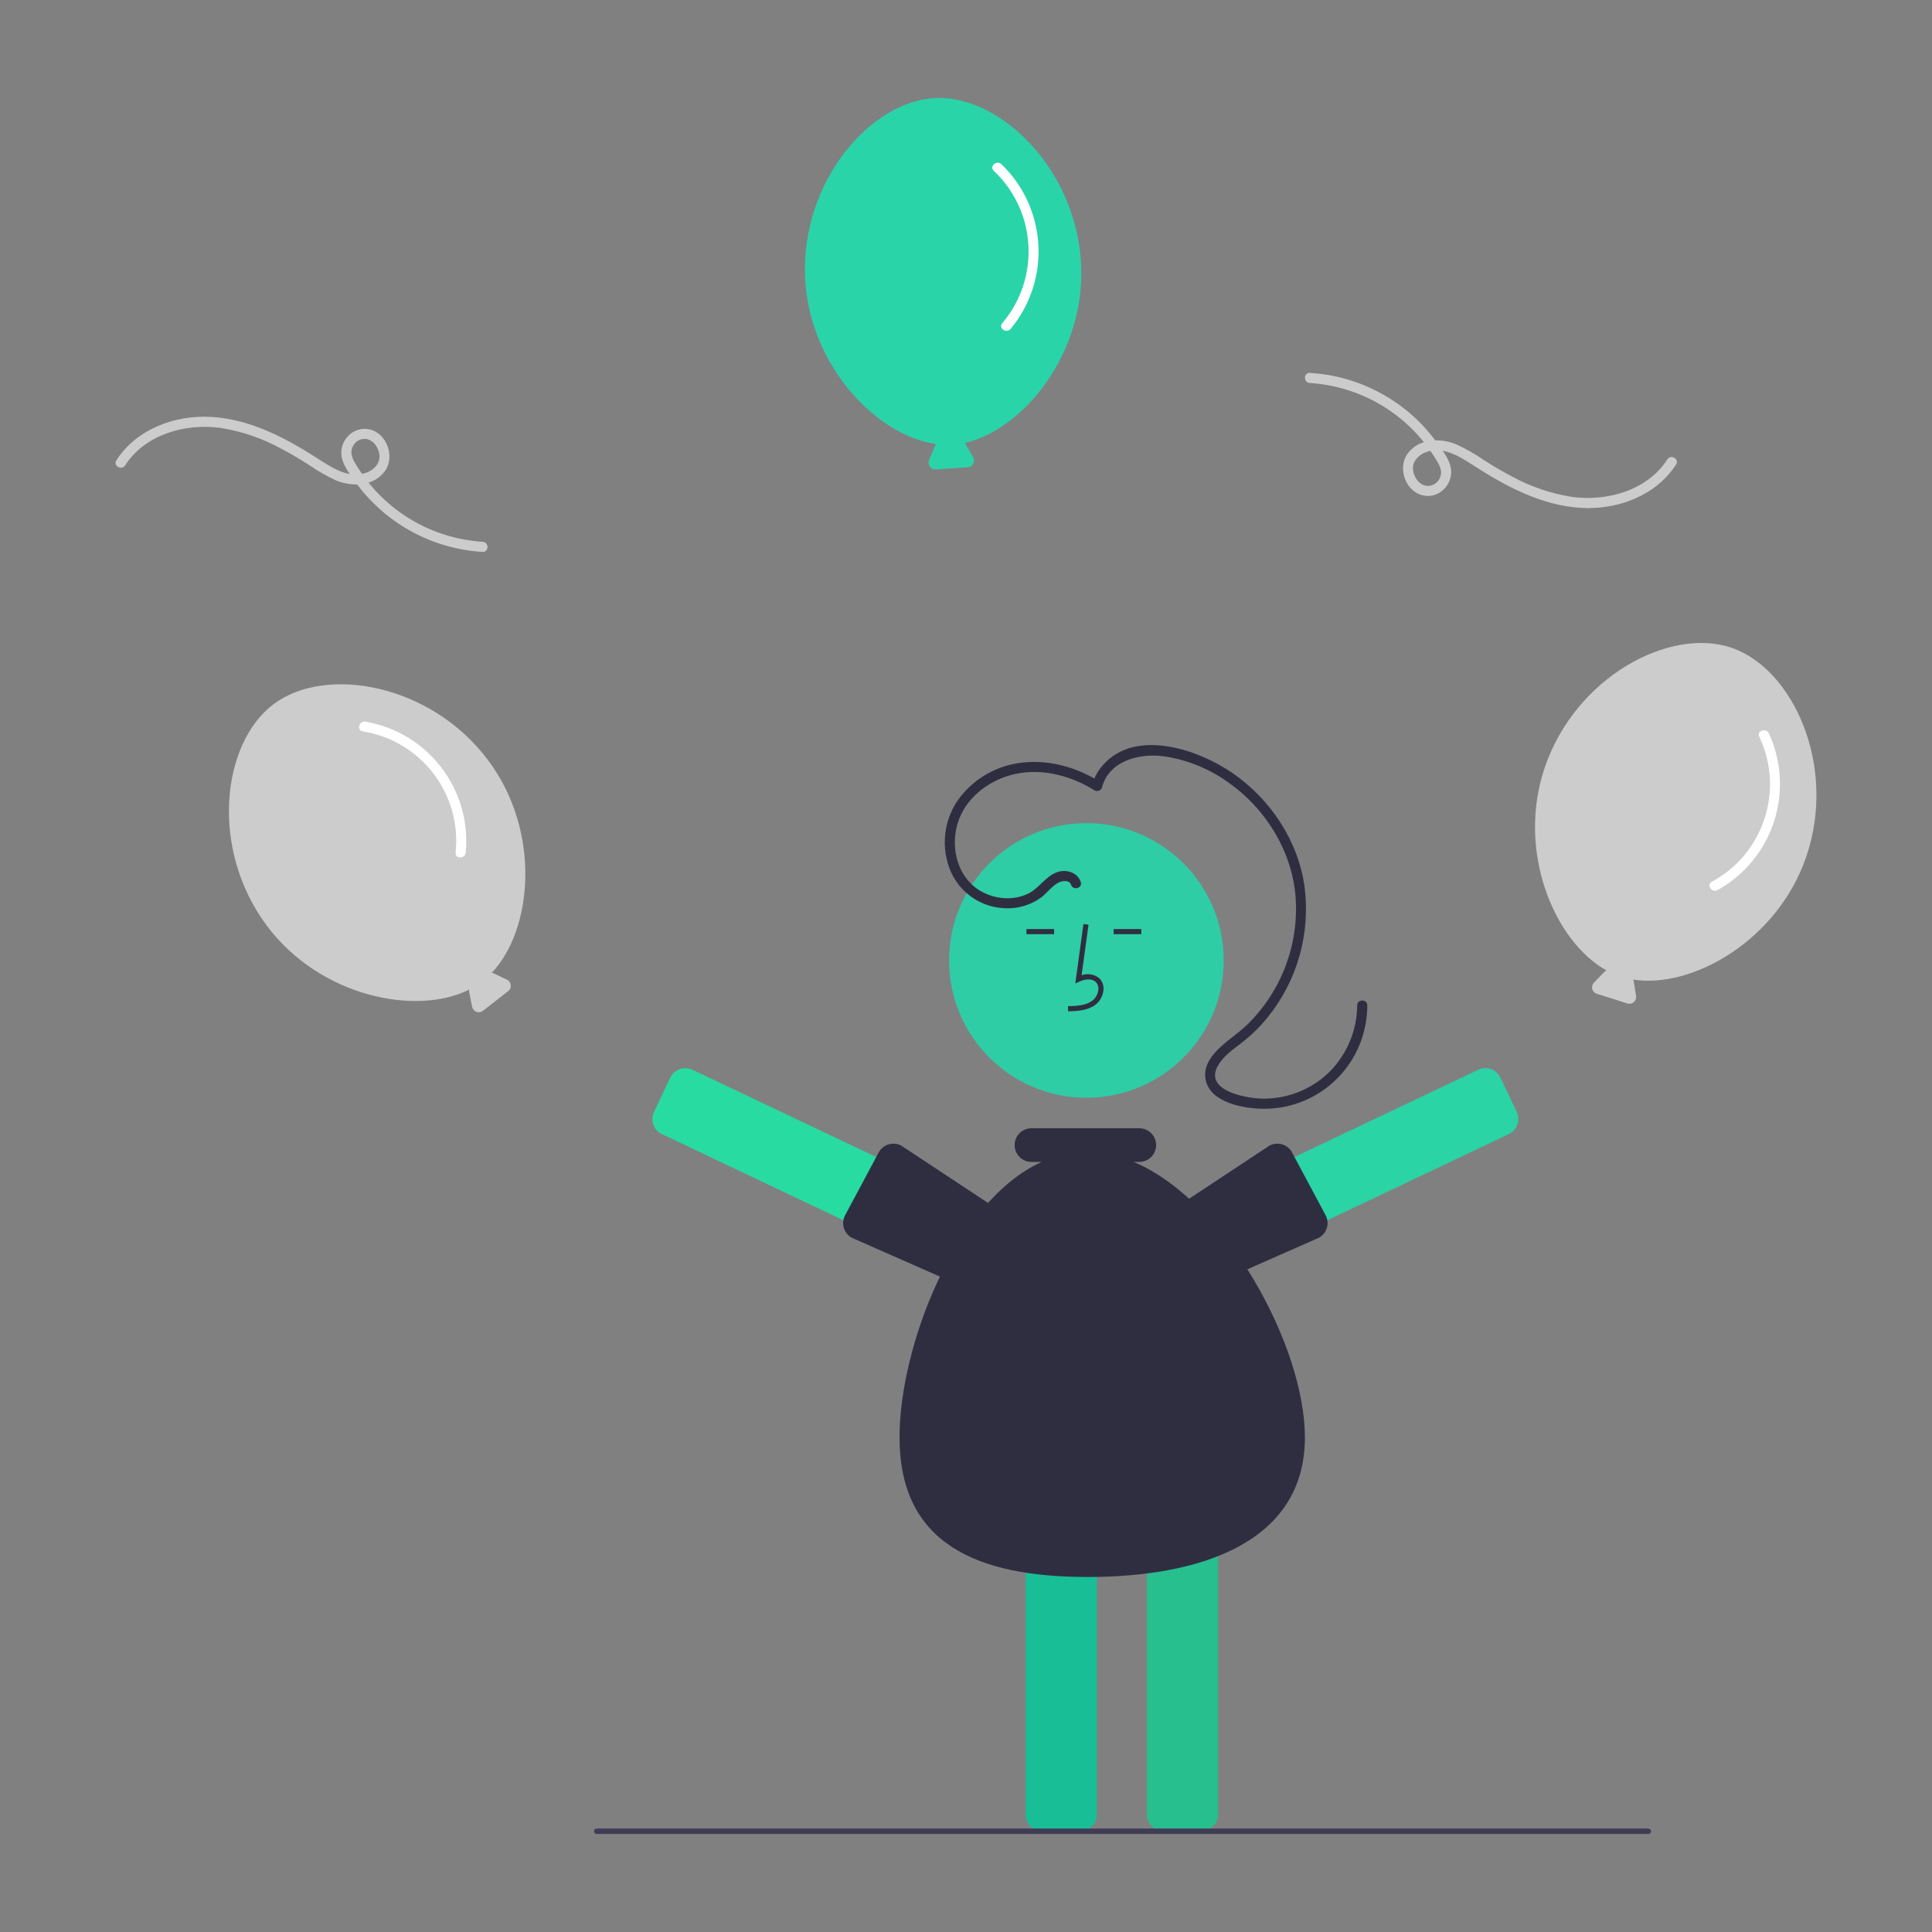 <svg version="1.1" xmlns="http://www.w3.org/2000/svg" xmlns:xlink="http://www.w3.org/1999/xlink" width="700" height="700" viewBox="610,126.5,700,700"><rect x="610" y="126.5" width="700" height="700" fill="#808080" stroke="none"/><defs><clipPath id="clip-1"><rect x="651.871" y="162" width="616.258" height="629" id="clip-1" fill="none"/></clipPath></defs><g id="document" fill="transparent" fill-rule="nonzero" stroke="none" stroke-width="0" stroke-linecap="butt" stroke-linejoin="miter" stroke-miterlimit="10" stroke-dasharray="" stroke-dashoffset="0" font-family="none" font-weight="none" font-size="none" text-anchor="none" style="mix-blend-mode: normal"><rect x="610" y="90.357" transform="scale(1,1.4)" width="700" height="500" id="Shape 1 1" vector-effect="non-scaling-stroke"/></g><g fill="none" fill-rule="nonzero" stroke="none" stroke-width="1" stroke-linecap="butt" stroke-linejoin="miter" stroke-miterlimit="10" stroke-dasharray="" stroke-dashoffset="0" font-family="none" font-weight="none" font-size="none" text-anchor="none" style="mix-blend-mode: normal"><g><g id="stage"><g id="layer1 1"><g clip-path="url(#clip-1)" id="Group 1"><path d="M786.896,402.002c-20.785,-27.815 -58.827,-34.528 -77.73,-20.403c-18.904,14.126 -23.246,52.51 -2.461,80.326c19.239,25.747 54.096,32.768 73.295,23.122c-0.062,0.301 -0.066,0.611 -0.011,0.914l1.082,5.351c0.168,0.829 0.753,1.513 1.547,1.806c0.794,0.293 1.683,0.155 2.35,-0.366l9.166,-7.161c0.667,-0.521 1.016,-1.35 0.924,-2.191c-0.093,-0.841 -0.614,-1.574 -1.378,-1.938l-4.931,-2.345c-0.174,-0.078 -0.356,-0.135 -0.543,-0.17c14.799,-15.645 17.972,-51.143 -1.309,-76.946z" id="Path 1" fill="#cccccc"/><path d="M741.431,391.5c21.115,3.354 35.903,22.659 33.644,43.918c-0.223,2.345 3.441,2.33 3.662,0c2.174,-22.888 -13.67,-43.58 -36.332,-47.45c-2.305,-0.392 -3.296,3.137 -0.974,3.532z" id="Path 1" fill="#ffffff"/><path d="M1264.468,436.828c11.184,-32.873 -4.794,-68.043 -27.135,-75.644c-22.341,-7.601 -56.453,10.527 -67.637,43.4c-10.352,30.428 3.57,63.146 22.383,73.524c-0.283,0.119 -0.541,0.292 -0.76,0.508l-3.801,3.919c-0.589,0.607 -0.822,1.477 -0.615,2.297c0.207,0.821 0.824,1.475 1.631,1.731l11.089,3.509c0.807,0.255 1.688,0.075 2.33,-0.477c0.641,-0.552 0.951,-1.397 0.819,-2.233l-0.855,-5.392c-0.034,-0.187 -0.09,-0.37 -0.166,-0.544c21.272,3.356 52.342,-14.103 62.717,-44.597z" id="Path 1" fill="#cccccc"/><path d="M1247.416,393.393c9.176,19.31 1.619,42.424 -17.192,52.585c-2.06,1.142 0.025,4.155 2.071,3.02c20.105,-11.152 28.209,-35.92 18.584,-56.8c-0.981,-2.123 -4.451,-0.944 -3.463,1.194z" id="Path 1" fill="#ffffff"/><path d="M1001.717,222.65c-1.52,-34.69 -29.181,-61.654 -52.757,-60.622c-23.576,1.033 -48.774,30.312 -47.254,65.002c1.407,32.11 26.262,57.536 47.56,60.372c-0.221,0.214 -0.399,0.468 -0.524,0.749l-2.118,5.032c-0.328,0.78 -0.229,1.674 0.262,2.364c0.491,0.689 1.304,1.075 2.148,1.02l11.607,-0.758c0.844,-0.055 1.6,-0.544 1.997,-1.291c0.397,-0.747 0.379,-1.647 -0.048,-2.378l-2.755,-4.714c-0.1,-0.162 -0.218,-0.312 -0.352,-0.446c21.038,-4.599 43.645,-32.152 42.235,-64.331z" id="Path 1" fill="#2ad4a9"/><path d="M970.053,188.376c15.563,14.659 16.917,38.939 3.081,55.238c-1.505,1.812 1.532,3.862 3.027,2.062c14.682,-17.693 13.236,-43.713 -3.316,-59.67c-1.685,-1.622 -4.49,0.737 -2.793,2.371z" id="Path 1" fill="#ffffff"/><circle cx="1003.623" cy="474.489" r="49.752" id="Shape 1" fill="#2ecda5"/><path d="M1001.361,789.948h-13.72c-3.336,-0.004 -6.039,-2.707 -6.042,-6.042v-114.355c0.004,-3.336 2.707,-6.039 6.042,-6.042h13.72c3.336,0.004 6.039,2.707 6.042,6.042v114.355c-0.004,3.336 -2.707,6.039 -6.042,6.042z" id="Path 1" fill="#18bf96"/><path d="M1045.311,789.948h-13.72c-3.336,-0.004 -6.039,-2.707 -6.042,-6.042v-114.355c0.004,-3.336 2.707,-6.039 6.042,-6.042h13.72c3.336,0.004 6.039,2.707 6.042,6.042v114.355c-0.004,3.336 -2.707,6.039 -6.042,6.042z" id="Path 1" fill="#26bf8d"/><path d="M967.058,571.197l-5.886,12.394c-1.434,3.011 -5.036,4.294 -8.05,2.866l-103.299,-49.056c-3.011,-1.434 -4.294,-5.036 -2.866,-8.05l5.886,-12.394c1.434,-3.011 5.036,-4.294 8.05,-2.866l103.299,49.056c3.011,1.434 4.294,5.036 2.866,8.05z" id="Path 1" fill="#28dba0"/><path d="M982.62,577.84c0.292,1.408 0.068,2.874 -0.631,4.13l-6.631,12.011c-1.616,2.918 -5.289,3.978 -8.211,2.37l-48.542,-21.399c-2.918,-1.615 -3.978,-5.288 -2.369,-8.21l-0,-0l12.164,-22.756c0.774,-1.403 2.075,-2.441 3.614,-2.885c1.54,-0.444 3.193,-0.259 4.596,0.516l43.597,28.819c1.413,0.78 1.85,5.388 2.298,6.938c0.045,0.155 0.082,0.311 0.115,0.466z" id="Path 1" fill="#2f2e41"/><path d="M1042.303,563.146l103.299,-49.056c3.015,-1.427 6.616,-0.145 8.05,2.866l5.886,12.394c1.427,3.015 0.145,6.616 -2.866,8.05l-103.299,49.056c-3.015,1.427 -6.616,0.145 -8.05,-2.866l-5.886,-12.394c-1.427,-3.015 -0.145,-6.616 2.866,-8.05z" id="Path 1" fill="#2ad4a5"/><path d="M1023.989,577.374c0.448,-1.551 0.885,-6.158 2.298,-6.938l43.597,-28.819c1.403,-0.775 3.056,-0.96 4.596,-0.516c1.54,0.444 2.84,1.482 3.614,2.885l12.164,22.756l-0,0c1.609,2.922 0.55,6.595 -2.369,8.21l-48.542,21.399c-2.922,1.609 -6.595,0.549 -8.211,-2.37l-6.631,-12.011c-0.699,-1.257 -0.923,-2.722 -0.631,-4.13c0.032,-0.156 0.07,-0.311 0.115,-0.466z" id="Path 1" fill="#2f2e41"/><path d="M997,492.928l-0.052,-1.859c3.459,-0.096 6.508,-0.313 8.8,-1.987c1.314,-1.015 2.122,-2.551 2.214,-4.21c0.082,-1.015 -0.315,-2.01 -1.072,-2.691c-1.521,-1.285 -3.969,-0.869 -5.752,-0.051l-1.538,0.705l2.95,-21.558l1.842,0.252l-2.509,18.338c2.087,-0.774 4.424,-0.438 6.208,0.893c1.197,1.045 1.837,2.59 1.729,4.176c-0.11,2.229 -1.199,4.295 -2.975,5.646c-2.944,2.152 -6.77,2.259 -9.844,2.345z" id="Path 1" fill="#2f2e41"/><rect x="1013.501" y="463.112" width="10.013" height="1.859" id="Shape 1" fill="#2f2e41"/><rect x="981.894" y="463.112" width="10.013" height="1.859" id="Shape 1" fill="#2f2e41"/><path d="M1020.774,547.494h2.006c2.183,0.003 4.201,-1.16 5.293,-3.05c1.092,-1.89 1.092,-4.219 0,-6.109c-1.092,-1.89 -3.11,-3.053 -5.293,-3.05h-39.066c-3.368,0.004 -6.096,2.736 -6.096,6.104c0,3.368 2.728,6.1 6.096,6.104h3.67c-31.352,14.264 -51.47,66.955 -51.47,99.79c0,38.252 27.607,50.59 68.166,50.59c40.56,0 78.712,-12.339 78.712,-50.59c-0,-32.835 -28.338,-85.526 -62.018,-99.79z" id="Path 1" fill="#2f2e41"/><path d="M1001.574,446.075c-1.212,-3.684 -5.585,-4.815 -8.951,-3.425c-3.947,1.63 -6.185,5.667 -9.997,7.575c-6.856,3.432 -15.952,1.589 -21.179,-3.913c-5.716,-6.016 -6.842,-15.405 -3.965,-23.002c2.975,-7.856 10.355,-13.542 18.257,-15.851c10.5,-3.069 21.765,-0.253 30.86,5.408c0.492,0.28 1.086,0.319 1.611,0.106c0.525,-0.213 0.923,-0.656 1.079,-1.2c2.501,-9.555 13.289,-12.336 21.958,-11.311c8.556,1.178 16.696,4.426 23.712,9.463c13.552,9.455 23.106,24.856 24.445,41.435c1.301,17.262 -5.085,34.218 -17.45,46.332c-3.055,2.948 -6.615,5.267 -9.73,8.139c-2.837,2.617 -5.634,6.06 -5.577,10.133c0.13,9.367 12.456,11.95 19.75,12.231c18.732,0.837 35.172,-12.365 38.399,-30.836c0.389,-2.174 0.59,-4.377 0.602,-6.585c0.011,-2.357 -3.652,-2.36 -3.662,0c-0.069,8.901 -3.571,17.432 -9.777,23.814c-6.444,6.464 -15.222,10.059 -24.349,9.972c-5.823,-0.029 -21.6,-2.79 -16.312,-12.001c2.067,-3.602 5.777,-6.054 8.975,-8.56c3.327,-2.614 6.348,-5.596 9.005,-8.889c10.816,-13.355 15.645,-30.58 13.347,-47.612c-2.361,-16.515 -12.374,-31.438 -25.997,-40.862c-12.97,-8.973 -36.942,-16.908 -48.278,-1.362c-1.201,1.664 -2.08,3.538 -2.591,5.525l2.69,-1.094c-8.762,-5.453 -19.207,-8.282 -29.505,-6.705c-8.958,1.35 -16.966,6.329 -22.14,13.765c-4.985,7.516 -5.882,17.027 -2.39,25.342c3.44,8.01 11.238,13.275 19.953,13.473c4.621,0.186 9.168,-1.206 12.894,-3.946c2.086,-1.591 3.689,-3.843 5.947,-5.197c1.293,-0.776 4.2,-1.32 4.836,0.612c0.733,2.229 4.271,1.274 3.532,-0.974z" id="Path 1" fill="#2f2e41"/><path d="M1084.586,265.274c18.434,1.161 35.194,11.089 45.071,26.697c1.364,2.181 3.146,4.578 2.201,7.263c-0.678,2.12 -2.73,3.491 -4.948,3.305c-2.785,-0.339 -4.582,-3.063 -4.925,-5.674c-0.389,-2.961 1.7,-5.286 4.279,-6.386c6.303,-2.689 12.662,1.466 17.796,4.782c11.698,7.556 24.565,14.389 38.74,15.25c13.115,0.797 27.179,-4.346 34.474,-15.719c1.276,-1.99 -1.893,-3.828 -3.162,-1.849c-7.235,11.28 -21.86,15.331 -34.577,13.587c-7.578,-1.196 -14.896,-3.68 -21.636,-7.345c-3.495,-1.814 -6.885,-3.825 -10.207,-5.939c-3.161,-2.205 -6.511,-4.126 -10.011,-5.739c-5.837,-2.398 -13.565,-2.211 -17.642,3.31c-3.804,5.151 -0.864,13.725 5.498,15.173c6.03,1.372 11.312,-4.298 10.071,-10.228c-0.635,-3.033 -2.919,-6.001 -4.687,-8.48c-10.759,-15.135 -27.799,-24.576 -46.335,-25.672c-2.356,-0.117 -2.35,3.546 0,3.662z" id="Path 1" fill="#cccccc"/><path d="M784.856,322.798c-18.434,-1.161 -35.194,-11.089 -45.071,-26.697c-1.364,-2.181 -3.146,-4.578 -2.201,-7.263c0.678,-2.12 2.73,-3.491 4.948,-3.305c2.785,0.339 4.582,3.063 4.925,5.674c0.389,2.961 -1.7,5.286 -4.279,6.386c-6.303,2.689 -12.662,-1.466 -17.796,-4.782c-11.698,-7.556 -24.565,-14.389 -38.74,-15.25c-13.115,-0.797 -27.179,4.346 -34.474,15.719c-1.276,1.99 1.893,3.828 3.162,1.849c7.235,-11.28 21.86,-15.331 34.577,-13.587c7.578,1.196 14.896,3.68 21.636,7.345c3.495,1.814 6.885,3.825 10.207,5.939c3.161,2.205 6.511,4.126 10.011,5.739c5.837,2.398 13.565,2.211 17.642,-3.31c3.804,-5.151 0.864,-13.725 -5.498,-15.173c-6.03,-1.372 -11.312,4.298 -10.071,10.228c0.635,3.033 2.919,6.001 4.687,8.48c10.759,15.135 27.799,24.576 46.336,25.672c2.356,0.117 2.35,-3.546 0,-3.662z" id="Path 1" fill="#cccccc"/><path d="M1207.218,791h-381c-0.552,0 -1,-0.448 -1,-1c0,-0.552 0.448,-1 1,-1h381c0.552,0 1,0.448 1,1c0,0.552 -0.448,1 -1,1z" id="Path 1" fill="#3f3d56"/></g></g></g></g></g></svg>